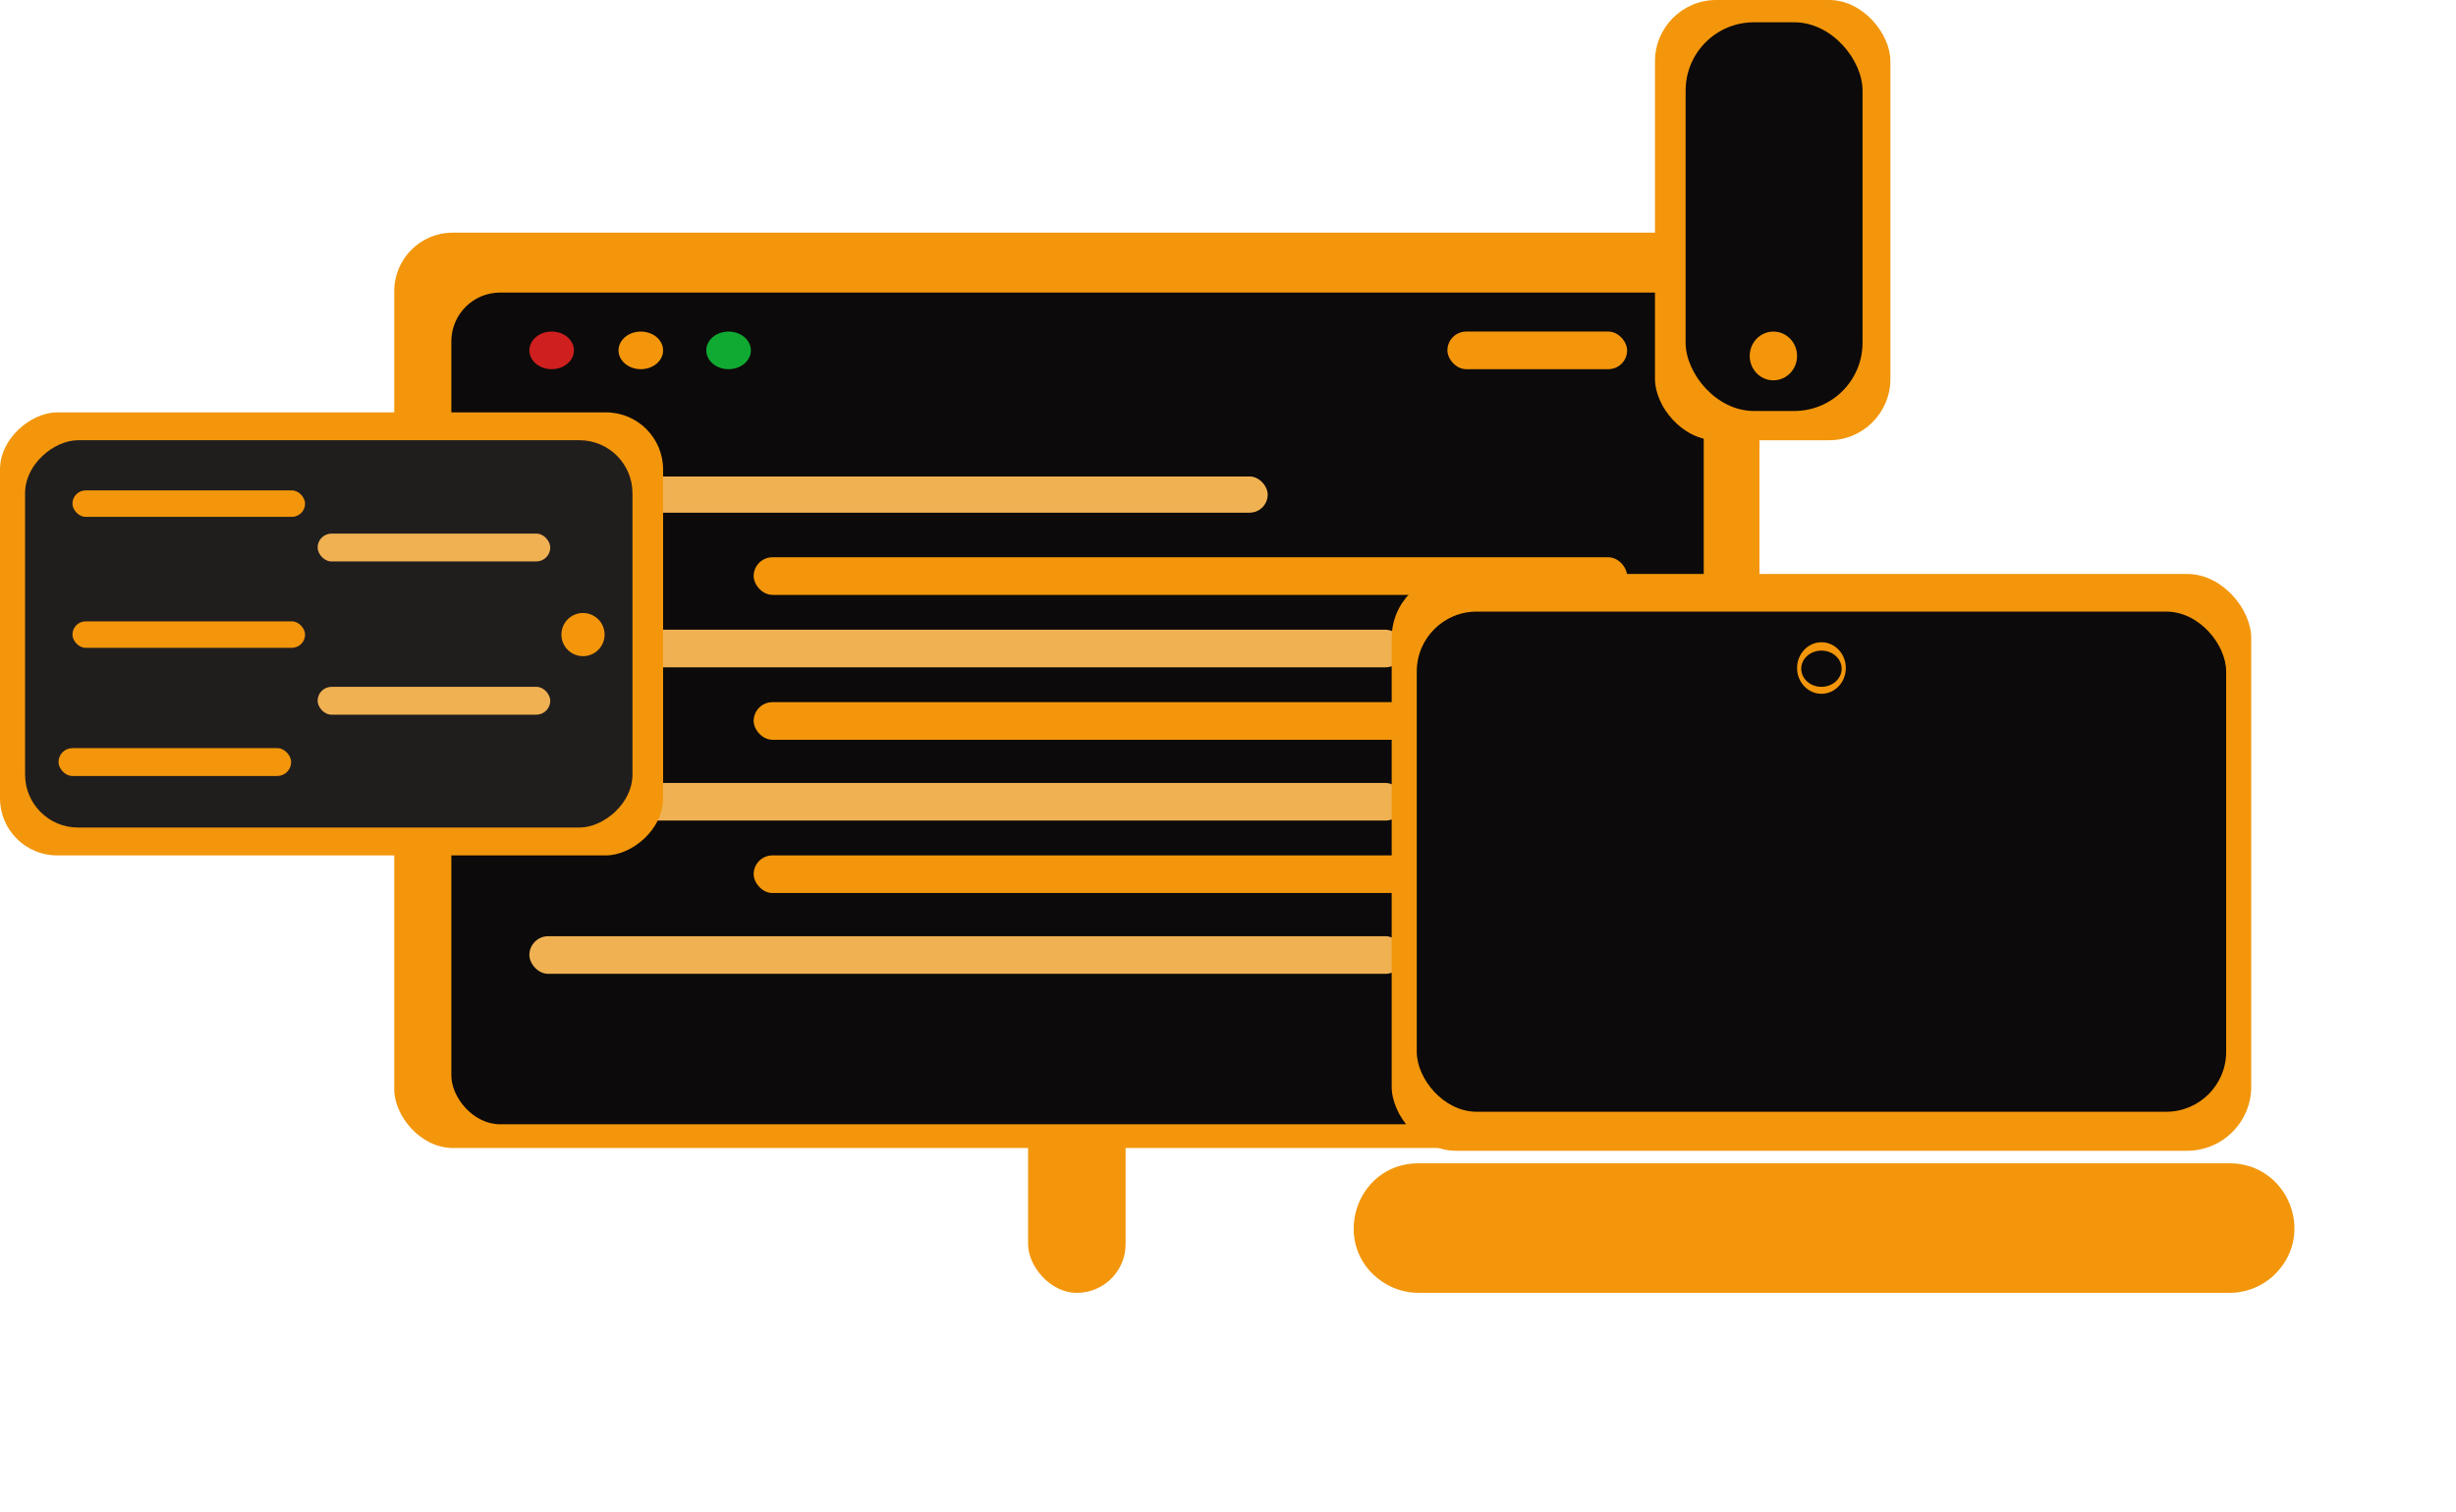 <svg width="1763" height="1085" viewBox="0 0 1763 1085" fill="none" xmlns="http://www.w3.org/2000/svg">
<rect x="738" y="754" width="70" height="174" rx="35" fill="#F3960B"/>
<rect x="283" y="167" width="980" height="657" rx="42" fill="#F3960B"/>
<rect x="324" y="210" width="899" height="597" rx="35" fill="#0C0A0A"/>
<ellipse cx="396" cy="251.5" rx="16" ry="13.5" fill="#D01F1F"/>
<ellipse cx="460" cy="251.5" rx="16" ry="13.5" fill="#F3960B"/>
<ellipse cx="523" cy="251.5" rx="16" ry="13.5" fill="#10AA32"/>
<rect x="1039" y="238" width="129" height="27" rx="13.5" fill="#F3960B"/>
<rect x="380" y="342" width="530" height="26" rx="13" fill="#F0B153"/>
<rect x="541" y="400" width="627" height="27" rx="13.5" fill="#F3960B"/>
<rect x="380" y="452" width="628" height="27" rx="13.5" fill="#F0B153"/>
<rect x="541" y="504" width="627" height="27" rx="13.5" fill="#F3960B"/>
<rect x="380" y="562" width="628" height="27" rx="13.5" fill="#F0B153"/>
<rect x="541" y="614" width="627" height="27" rx="13.5" fill="#F3960B"/>
<rect x="380" y="672" width="628" height="27" rx="13.5" fill="#F0B153"/>
<rect x="476" y="296" width="318" height="476" rx="41" transform="rotate(90 476 296)" fill="#F3960B"/>
<rect x="454" y="316" width="278" height="436" rx="38" transform="rotate(90 454 316)" fill="#201D1D"/>
<rect x="52" y="352" width="167" height="19" rx="9.5" fill="#F3960B"/>
<rect x="228" y="383" width="167" height="20" rx="10" fill="#F0B153"/>
<rect x="52" y="446" width="167" height="19" rx="9.5" fill="#F3960B"/>
<rect x="228" y="493" width="167" height="20" rx="10" fill="#F0B153"/>
<rect x="42" y="537" width="167" height="20" rx="10" fill="#F3960B"/>
<circle cx="418.5" cy="455.5" r="15.5" fill="#F3960B"/>
<rect x="1188" width="169" height="316" rx="44" fill="#F3960B"/>
<rect x="1210" y="16" width="127" height="279" rx="49" fill="#0C0A0A"/>
<ellipse cx="1273" cy="255.5" rx="17" ry="17.5" fill="#F3960B"/>
<rect x="999" y="412" width="617" height="414" rx="46" fill="#F3960B"/>
<rect x="1017" y="439" width="581" height="359" rx="43" fill="#0C0A0A"/>
<ellipse cx="1307.5" cy="479.5" rx="17.5" ry="18.5" fill="#F3960B"/>
<ellipse cx="1307.5" cy="480" rx="14.5" ry="13" fill="#0C0A0A"/>
<path d="M992.181 919.973C954.281 894.247 972.49 835 1018.3 835H1600.44C1641.91 835 1662.63 885.175 1633.25 914.443V914.443C1624.54 923.125 1612.74 928 1600.44 928H1018.3C1008.98 928 999.886 925.204 992.181 919.973V919.973Z" fill="#F3960B"/>
</svg>
